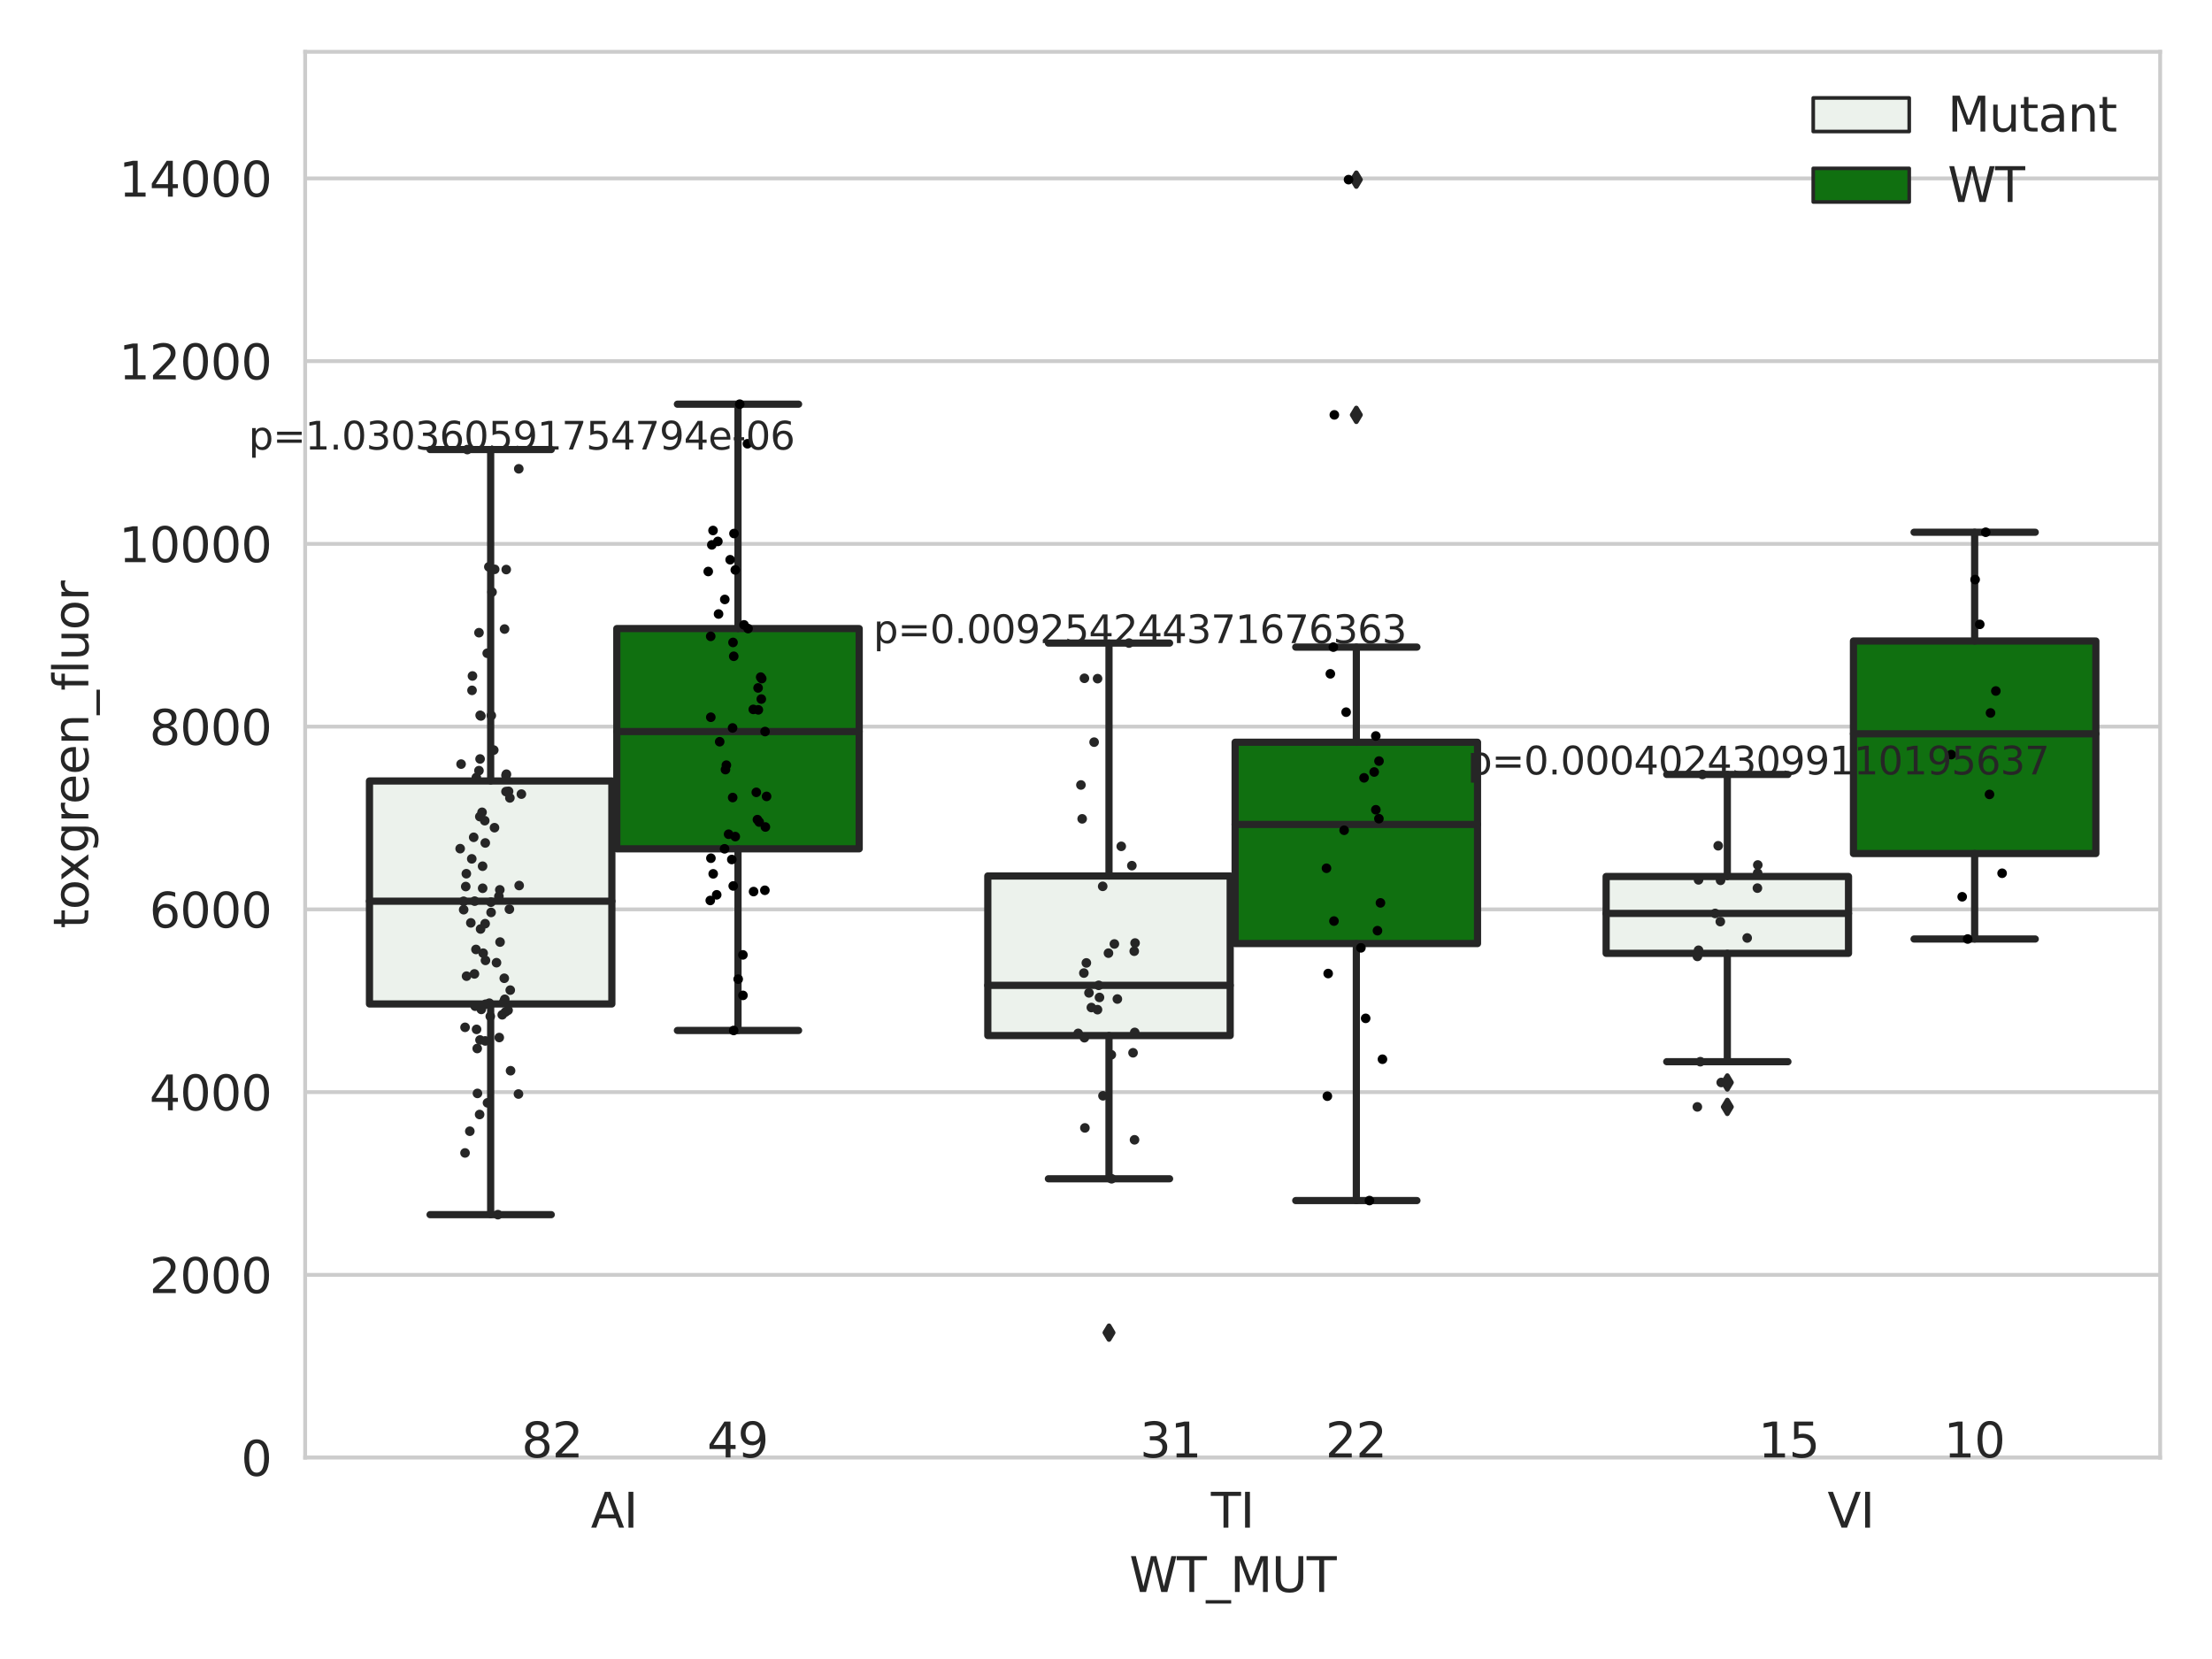 <?xml version="1.0" encoding="utf-8" standalone="no"?>
<!DOCTYPE svg PUBLIC "-//W3C//DTD SVG 1.1//EN"
  "http://www.w3.org/Graphics/SVG/1.1/DTD/svg11.dtd">
<svg xmlns:xlink="http://www.w3.org/1999/xlink" width="460.8pt" height="345.6pt" viewBox="0 0 460.8 345.6" xmlns="http://www.w3.org/2000/svg" version="1.1">
 <defs>
  <style type="text/css">*{stroke-linejoin: round; stroke-linecap: butt}</style>
 </defs>
 <g id="figure_1">
  <g id="patch_1">
   <path d="M 0 345.6 
L 460.8 345.6 
L 460.8 0 
L 0 0 
z
" style="fill: #ffffff"/>
  </g>
  <g id="axes_1">
   <g id="patch_2">
    <path d="M 63.571 303.64 
L 450 303.64 
L 450 10.8 
L 63.571 10.8 
z
" style="fill: #ffffff"/>
   </g>
   <g id="matplotlib.axis_1">
    <g id="xtick_1">
     <g id="text_1">
      <!-- AI -->
      <g style="fill: #262626" transform="translate(123.081 318.238)scale(0.1 -0.1)">
       <defs>
        <path id="DejaVuSans-41" d="M 2188 4044 
L 1331 1722 
L 3047 1722 
L 2188 4044 
z
M 1831 4666 
L 2547 4666 
L 4325 0 
L 3669 0 
L 3244 1197 
L 1141 1197 
L 716 0 
L 50 0 
L 1831 4666 
z
" transform="scale(0.016)"/>
        <path id="DejaVuSans-49" d="M 628 4666 
L 1259 4666 
L 1259 0 
L 628 0 
L 628 4666 
z
" transform="scale(0.016)"/>
       </defs>
       <use xlink:href="#DejaVuSans-41"/>
       <use xlink:href="#DejaVuSans-49" x="68.408"/>
      </g>
     </g>
    </g>
    <g id="xtick_2">
     <g id="text_2">
      <!-- TI -->
      <g style="fill: #262626" transform="translate(252.257 318.238)scale(0.1 -0.1)">
       <defs>
        <path id="DejaVuSans-54" d="M -19 4666 
L 3928 4666 
L 3928 4134 
L 2272 4134 
L 2272 0 
L 1638 0 
L 1638 4134 
L -19 4134 
L -19 4666 
z
" transform="scale(0.016)"/>
       </defs>
       <use xlink:href="#DejaVuSans-54"/>
       <use xlink:href="#DejaVuSans-49" x="61.084"/>
      </g>
     </g>
    </g>
    <g id="xtick_3">
     <g id="text_3">
      <!-- VI -->
      <g style="fill: #262626" transform="translate(380.7 318.238)scale(0.1 -0.1)">
       <defs>
        <path id="DejaVuSans-56" d="M 1831 0 
L 50 4666 
L 709 4666 
L 2188 738 
L 3669 4666 
L 4325 4666 
L 2547 0 
L 1831 0 
z
" transform="scale(0.016)"/>
       </defs>
       <use xlink:href="#DejaVuSans-56"/>
       <use xlink:href="#DejaVuSans-49" x="68.408"/>
      </g>
     </g>
    </g>
    <g id="text_4">
     <!-- WT_MUT -->
     <g style="fill: #262626" transform="translate(235.261 331.638)scale(0.1 -0.1)">
      <defs>
       <path id="DejaVuSans-57" d="M 213 4666 
L 850 4666 
L 1831 722 
L 2809 4666 
L 3519 4666 
L 4500 722 
L 5478 4666 
L 6119 4666 
L 4947 0 
L 4153 0 
L 3169 4050 
L 2175 0 
L 1381 0 
L 213 4666 
z
" transform="scale(0.016)"/>
       <path id="DejaVuSans-5f" d="M 3263 -1063 
L 3263 -1509 
L -63 -1509 
L -63 -1063 
L 3263 -1063 
z
" transform="scale(0.016)"/>
       <path id="DejaVuSans-4d" d="M 628 4666 
L 1569 4666 
L 2759 1491 
L 3956 4666 
L 4897 4666 
L 4897 0 
L 4281 0 
L 4281 4097 
L 3078 897 
L 2444 897 
L 1241 4097 
L 1241 0 
L 628 0 
L 628 4666 
z
" transform="scale(0.016)"/>
       <path id="DejaVuSans-55" d="M 556 4666 
L 1191 4666 
L 1191 1831 
Q 1191 1081 1462 751 
Q 1734 422 2344 422 
Q 2950 422 3222 751 
Q 3494 1081 3494 1831 
L 3494 4666 
L 4128 4666 
L 4128 1753 
Q 4128 841 3676 375 
Q 3225 -91 2344 -91 
Q 1459 -91 1007 375 
Q 556 841 556 1753 
L 556 4666 
z
" transform="scale(0.016)"/>
      </defs>
      <use xlink:href="#DejaVuSans-57"/>
      <use xlink:href="#DejaVuSans-54" x="98.877"/>
      <use xlink:href="#DejaVuSans-5f" x="159.961"/>
      <use xlink:href="#DejaVuSans-4d" x="209.961"/>
      <use xlink:href="#DejaVuSans-55" x="296.24"/>
      <use xlink:href="#DejaVuSans-54" x="369.434"/>
     </g>
    </g>
   </g>
   <g id="matplotlib.axis_2">
    <g id="ytick_1">
     <g id="line2d_1">
      <path d="M 63.571 303.64 
L 450 303.64 
" clip-path="url(#p09ad36e07f)" style="fill: none; stroke: #cccccc; stroke-width: 0.8; stroke-linecap: round"/>
     </g>
     <g id="text_5">
      <!-- 0 -->
      <g style="fill: #262626" transform="translate(50.209 307.439)scale(0.1 -0.1)">
       <defs>
        <path id="DejaVuSans-30" d="M 2034 4250 
Q 1547 4250 1301 3770 
Q 1056 3291 1056 2328 
Q 1056 1369 1301 889 
Q 1547 409 2034 409 
Q 2525 409 2770 889 
Q 3016 1369 3016 2328 
Q 3016 3291 2770 3770 
Q 2525 4250 2034 4250 
z
M 2034 4750 
Q 2819 4750 3233 4129 
Q 3647 3509 3647 2328 
Q 3647 1150 3233 529 
Q 2819 -91 2034 -91 
Q 1250 -91 836 529 
Q 422 1150 422 2328 
Q 422 3509 836 4129 
Q 1250 4750 2034 4750 
z
" transform="scale(0.016)"/>
       </defs>
       <use xlink:href="#DejaVuSans-30"/>
      </g>
     </g>
    </g>
    <g id="ytick_2">
     <g id="line2d_2">
      <path d="M 63.571 265.572 
L 450 265.572 
" clip-path="url(#p09ad36e07f)" style="fill: none; stroke: #cccccc; stroke-width: 0.8; stroke-linecap: round"/>
     </g>
     <g id="text_6">
      <!-- 2000 -->
      <g style="fill: #262626" transform="translate(31.121 269.371)scale(0.1 -0.1)">
       <defs>
        <path id="DejaVuSans-32" d="M 1228 531 
L 3431 531 
L 3431 0 
L 469 0 
L 469 531 
Q 828 903 1448 1529 
Q 2069 2156 2228 2338 
Q 2531 2678 2651 2914 
Q 2772 3150 2772 3378 
Q 2772 3750 2511 3984 
Q 2250 4219 1831 4219 
Q 1534 4219 1204 4116 
Q 875 4013 500 3803 
L 500 4441 
Q 881 4594 1212 4672 
Q 1544 4750 1819 4750 
Q 2544 4750 2975 4387 
Q 3406 4025 3406 3419 
Q 3406 3131 3298 2873 
Q 3191 2616 2906 2266 
Q 2828 2175 2409 1742 
Q 1991 1309 1228 531 
z
" transform="scale(0.016)"/>
       </defs>
       <use xlink:href="#DejaVuSans-32"/>
       <use xlink:href="#DejaVuSans-30" x="63.623"/>
       <use xlink:href="#DejaVuSans-30" x="127.246"/>
       <use xlink:href="#DejaVuSans-30" x="190.869"/>
      </g>
     </g>
    </g>
    <g id="ytick_3">
     <g id="line2d_3">
      <path d="M 63.571 227.504 
L 450 227.504 
" clip-path="url(#p09ad36e07f)" style="fill: none; stroke: #cccccc; stroke-width: 0.8; stroke-linecap: round"/>
     </g>
     <g id="text_7">
      <!-- 4000 -->
      <g style="fill: #262626" transform="translate(31.121 231.303)scale(0.1 -0.1)">
       <defs>
        <path id="DejaVuSans-34" d="M 2419 4116 
L 825 1625 
L 2419 1625 
L 2419 4116 
z
M 2253 4666 
L 3047 4666 
L 3047 1625 
L 3713 1625 
L 3713 1100 
L 3047 1100 
L 3047 0 
L 2419 0 
L 2419 1100 
L 313 1100 
L 313 1709 
L 2253 4666 
z
" transform="scale(0.016)"/>
       </defs>
       <use xlink:href="#DejaVuSans-34"/>
       <use xlink:href="#DejaVuSans-30" x="63.623"/>
       <use xlink:href="#DejaVuSans-30" x="127.246"/>
       <use xlink:href="#DejaVuSans-30" x="190.869"/>
      </g>
     </g>
    </g>
    <g id="ytick_4">
     <g id="line2d_4">
      <path d="M 63.571 189.436 
L 450 189.436 
" clip-path="url(#p09ad36e07f)" style="fill: none; stroke: #cccccc; stroke-width: 0.8; stroke-linecap: round"/>
     </g>
     <g id="text_8">
      <!-- 6000 -->
      <g style="fill: #262626" transform="translate(31.121 193.235)scale(0.1 -0.1)">
       <defs>
        <path id="DejaVuSans-36" d="M 2113 2584 
Q 1688 2584 1439 2293 
Q 1191 2003 1191 1497 
Q 1191 994 1439 701 
Q 1688 409 2113 409 
Q 2538 409 2786 701 
Q 3034 994 3034 1497 
Q 3034 2003 2786 2293 
Q 2538 2584 2113 2584 
z
M 3366 4563 
L 3366 3988 
Q 3128 4100 2886 4159 
Q 2644 4219 2406 4219 
Q 1781 4219 1451 3797 
Q 1122 3375 1075 2522 
Q 1259 2794 1537 2939 
Q 1816 3084 2150 3084 
Q 2853 3084 3261 2657 
Q 3669 2231 3669 1497 
Q 3669 778 3244 343 
Q 2819 -91 2113 -91 
Q 1303 -91 875 529 
Q 447 1150 447 2328 
Q 447 3434 972 4092 
Q 1497 4750 2381 4750 
Q 2619 4750 2861 4703 
Q 3103 4656 3366 4563 
z
" transform="scale(0.016)"/>
       </defs>
       <use xlink:href="#DejaVuSans-36"/>
       <use xlink:href="#DejaVuSans-30" x="63.623"/>
       <use xlink:href="#DejaVuSans-30" x="127.246"/>
       <use xlink:href="#DejaVuSans-30" x="190.869"/>
      </g>
     </g>
    </g>
    <g id="ytick_5">
     <g id="line2d_5">
      <path d="M 63.571 151.368 
L 450 151.368 
" clip-path="url(#p09ad36e07f)" style="fill: none; stroke: #cccccc; stroke-width: 0.8; stroke-linecap: round"/>
     </g>
     <g id="text_9">
      <!-- 8000 -->
      <g style="fill: #262626" transform="translate(31.121 155.167)scale(0.1 -0.1)">
       <defs>
        <path id="DejaVuSans-38" d="M 2034 2216 
Q 1584 2216 1326 1975 
Q 1069 1734 1069 1313 
Q 1069 891 1326 650 
Q 1584 409 2034 409 
Q 2484 409 2743 651 
Q 3003 894 3003 1313 
Q 3003 1734 2745 1975 
Q 2488 2216 2034 2216 
z
M 1403 2484 
Q 997 2584 770 2862 
Q 544 3141 544 3541 
Q 544 4100 942 4425 
Q 1341 4750 2034 4750 
Q 2731 4750 3128 4425 
Q 3525 4100 3525 3541 
Q 3525 3141 3298 2862 
Q 3072 2584 2669 2484 
Q 3125 2378 3379 2068 
Q 3634 1759 3634 1313 
Q 3634 634 3220 271 
Q 2806 -91 2034 -91 
Q 1263 -91 848 271 
Q 434 634 434 1313 
Q 434 1759 690 2068 
Q 947 2378 1403 2484 
z
M 1172 3481 
Q 1172 3119 1398 2916 
Q 1625 2713 2034 2713 
Q 2441 2713 2670 2916 
Q 2900 3119 2900 3481 
Q 2900 3844 2670 4047 
Q 2441 4250 2034 4250 
Q 1625 4250 1398 4047 
Q 1172 3844 1172 3481 
z
" transform="scale(0.016)"/>
       </defs>
       <use xlink:href="#DejaVuSans-38"/>
       <use xlink:href="#DejaVuSans-30" x="63.623"/>
       <use xlink:href="#DejaVuSans-30" x="127.246"/>
       <use xlink:href="#DejaVuSans-30" x="190.869"/>
      </g>
     </g>
    </g>
    <g id="ytick_6">
     <g id="line2d_6">
      <path d="M 63.571 113.299 
L 450 113.299 
" clip-path="url(#p09ad36e07f)" style="fill: none; stroke: #cccccc; stroke-width: 0.8; stroke-linecap: round"/>
     </g>
     <g id="text_10">
      <!-- 10000 -->
      <g style="fill: #262626" transform="translate(24.759 117.099)scale(0.1 -0.1)">
       <defs>
        <path id="DejaVuSans-31" d="M 794 531 
L 1825 531 
L 1825 4091 
L 703 3866 
L 703 4441 
L 1819 4666 
L 2450 4666 
L 2450 531 
L 3481 531 
L 3481 0 
L 794 0 
L 794 531 
z
" transform="scale(0.016)"/>
       </defs>
       <use xlink:href="#DejaVuSans-31"/>
       <use xlink:href="#DejaVuSans-30" x="63.623"/>
       <use xlink:href="#DejaVuSans-30" x="127.246"/>
       <use xlink:href="#DejaVuSans-30" x="190.869"/>
       <use xlink:href="#DejaVuSans-30" x="254.492"/>
      </g>
     </g>
    </g>
    <g id="ytick_7">
     <g id="line2d_7">
      <path d="M 63.571 75.231 
L 450 75.231 
" clip-path="url(#p09ad36e07f)" style="fill: none; stroke: #cccccc; stroke-width: 0.8; stroke-linecap: round"/>
     </g>
     <g id="text_11">
      <!-- 12000 -->
      <g style="fill: #262626" transform="translate(24.759 79.03)scale(0.1 -0.1)">
       <use xlink:href="#DejaVuSans-31"/>
       <use xlink:href="#DejaVuSans-32" x="63.623"/>
       <use xlink:href="#DejaVuSans-30" x="127.246"/>
       <use xlink:href="#DejaVuSans-30" x="190.869"/>
       <use xlink:href="#DejaVuSans-30" x="254.492"/>
      </g>
     </g>
    </g>
    <g id="ytick_8">
     <g id="line2d_8">
      <path d="M 63.571 37.163 
L 450 37.163 
" clip-path="url(#p09ad36e07f)" style="fill: none; stroke: #cccccc; stroke-width: 0.8; stroke-linecap: round"/>
     </g>
     <g id="text_12">
      <!-- 14000 -->
      <g style="fill: #262626" transform="translate(24.759 40.962)scale(0.1 -0.1)">
       <use xlink:href="#DejaVuSans-31"/>
       <use xlink:href="#DejaVuSans-34" x="63.623"/>
       <use xlink:href="#DejaVuSans-30" x="127.246"/>
       <use xlink:href="#DejaVuSans-30" x="190.869"/>
       <use xlink:href="#DejaVuSans-30" x="254.492"/>
      </g>
     </g>
    </g>
    <g id="text_13">
     <!-- toxgreen_fluor -->
     <g style="fill: #262626" transform="translate(18.401 193.415)rotate(-90)scale(0.1 -0.1)">
      <defs>
       <path id="DejaVuSans-74" d="M 1172 4494 
L 1172 3500 
L 2356 3500 
L 2356 3053 
L 1172 3053 
L 1172 1153 
Q 1172 725 1289 603 
Q 1406 481 1766 481 
L 2356 481 
L 2356 0 
L 1766 0 
Q 1100 0 847 248 
Q 594 497 594 1153 
L 594 3053 
L 172 3053 
L 172 3500 
L 594 3500 
L 594 4494 
L 1172 4494 
z
" transform="scale(0.016)"/>
       <path id="DejaVuSans-6f" d="M 1959 3097 
Q 1497 3097 1228 2736 
Q 959 2375 959 1747 
Q 959 1119 1226 758 
Q 1494 397 1959 397 
Q 2419 397 2687 759 
Q 2956 1122 2956 1747 
Q 2956 2369 2687 2733 
Q 2419 3097 1959 3097 
z
M 1959 3584 
Q 2709 3584 3137 3096 
Q 3566 2609 3566 1747 
Q 3566 888 3137 398 
Q 2709 -91 1959 -91 
Q 1206 -91 779 398 
Q 353 888 353 1747 
Q 353 2609 779 3096 
Q 1206 3584 1959 3584 
z
" transform="scale(0.016)"/>
       <path id="DejaVuSans-78" d="M 3513 3500 
L 2247 1797 
L 3578 0 
L 2900 0 
L 1881 1375 
L 863 0 
L 184 0 
L 1544 1831 
L 300 3500 
L 978 3500 
L 1906 2253 
L 2834 3500 
L 3513 3500 
z
" transform="scale(0.016)"/>
       <path id="DejaVuSans-67" d="M 2906 1791 
Q 2906 2416 2648 2759 
Q 2391 3103 1925 3103 
Q 1463 3103 1205 2759 
Q 947 2416 947 1791 
Q 947 1169 1205 825 
Q 1463 481 1925 481 
Q 2391 481 2648 825 
Q 2906 1169 2906 1791 
z
M 3481 434 
Q 3481 -459 3084 -895 
Q 2688 -1331 1869 -1331 
Q 1566 -1331 1297 -1286 
Q 1028 -1241 775 -1147 
L 775 -588 
Q 1028 -725 1275 -790 
Q 1522 -856 1778 -856 
Q 2344 -856 2625 -561 
Q 2906 -266 2906 331 
L 2906 616 
Q 2728 306 2450 153 
Q 2172 0 1784 0 
Q 1141 0 747 490 
Q 353 981 353 1791 
Q 353 2603 747 3093 
Q 1141 3584 1784 3584 
Q 2172 3584 2450 3431 
Q 2728 3278 2906 2969 
L 2906 3500 
L 3481 3500 
L 3481 434 
z
" transform="scale(0.016)"/>
       <path id="DejaVuSans-72" d="M 2631 2963 
Q 2534 3019 2420 3045 
Q 2306 3072 2169 3072 
Q 1681 3072 1420 2755 
Q 1159 2438 1159 1844 
L 1159 0 
L 581 0 
L 581 3500 
L 1159 3500 
L 1159 2956 
Q 1341 3275 1631 3429 
Q 1922 3584 2338 3584 
Q 2397 3584 2469 3576 
Q 2541 3569 2628 3553 
L 2631 2963 
z
" transform="scale(0.016)"/>
       <path id="DejaVuSans-65" d="M 3597 1894 
L 3597 1613 
L 953 1613 
Q 991 1019 1311 708 
Q 1631 397 2203 397 
Q 2534 397 2845 478 
Q 3156 559 3463 722 
L 3463 178 
Q 3153 47 2828 -22 
Q 2503 -91 2169 -91 
Q 1331 -91 842 396 
Q 353 884 353 1716 
Q 353 2575 817 3079 
Q 1281 3584 2069 3584 
Q 2775 3584 3186 3129 
Q 3597 2675 3597 1894 
z
M 3022 2063 
Q 3016 2534 2758 2815 
Q 2500 3097 2075 3097 
Q 1594 3097 1305 2825 
Q 1016 2553 972 2059 
L 3022 2063 
z
" transform="scale(0.016)"/>
       <path id="DejaVuSans-6e" d="M 3513 2113 
L 3513 0 
L 2938 0 
L 2938 2094 
Q 2938 2591 2744 2837 
Q 2550 3084 2163 3084 
Q 1697 3084 1428 2787 
Q 1159 2491 1159 1978 
L 1159 0 
L 581 0 
L 581 3500 
L 1159 3500 
L 1159 2956 
Q 1366 3272 1645 3428 
Q 1925 3584 2291 3584 
Q 2894 3584 3203 3211 
Q 3513 2838 3513 2113 
z
" transform="scale(0.016)"/>
       <path id="DejaVuSans-66" d="M 2375 4863 
L 2375 4384 
L 1825 4384 
Q 1516 4384 1395 4259 
Q 1275 4134 1275 3809 
L 1275 3500 
L 2222 3500 
L 2222 3053 
L 1275 3053 
L 1275 0 
L 697 0 
L 697 3053 
L 147 3053 
L 147 3500 
L 697 3500 
L 697 3744 
Q 697 4328 969 4595 
Q 1241 4863 1831 4863 
L 2375 4863 
z
" transform="scale(0.016)"/>
       <path id="DejaVuSans-6c" d="M 603 4863 
L 1178 4863 
L 1178 0 
L 603 0 
L 603 4863 
z
" transform="scale(0.016)"/>
       <path id="DejaVuSans-75" d="M 544 1381 
L 544 3500 
L 1119 3500 
L 1119 1403 
Q 1119 906 1312 657 
Q 1506 409 1894 409 
Q 2359 409 2629 706 
Q 2900 1003 2900 1516 
L 2900 3500 
L 3475 3500 
L 3475 0 
L 2900 0 
L 2900 538 
Q 2691 219 2414 64 
Q 2138 -91 1772 -91 
Q 1169 -91 856 284 
Q 544 659 544 1381 
z
M 1991 3584 
L 1991 3584 
z
" transform="scale(0.016)"/>
      </defs>
      <use xlink:href="#DejaVuSans-74"/>
      <use xlink:href="#DejaVuSans-6f" x="39.209"/>
      <use xlink:href="#DejaVuSans-78" x="97.266"/>
      <use xlink:href="#DejaVuSans-67" x="156.445"/>
      <use xlink:href="#DejaVuSans-72" x="219.922"/>
      <use xlink:href="#DejaVuSans-65" x="258.785"/>
      <use xlink:href="#DejaVuSans-65" x="320.309"/>
      <use xlink:href="#DejaVuSans-6e" x="381.832"/>
      <use xlink:href="#DejaVuSans-5f" x="445.211"/>
      <use xlink:href="#DejaVuSans-66" x="495.211"/>
      <use xlink:href="#DejaVuSans-6c" x="530.416"/>
      <use xlink:href="#DejaVuSans-75" x="558.199"/>
      <use xlink:href="#DejaVuSans-6f" x="621.578"/>
      <use xlink:href="#DejaVuSans-72" x="682.76"/>
     </g>
    </g>
   </g>
   <g id="patch_3">
    <path d="M 76.967 209.141 
L 127.461 209.141 
L 127.461 162.691 
L 76.967 162.691 
L 76.967 209.141 
z
" clip-path="url(#p09ad36e07f)" style="fill: #ecf2ec; stroke: #262626; stroke-width: 1.5; stroke-linejoin: miter"/>
   </g>
   <g id="patch_4">
    <path d="M 128.491 176.823 
L 178.985 176.823 
L 178.985 130.945 
L 128.491 130.945 
L 128.491 176.823 
z
" clip-path="url(#p09ad36e07f)" style="fill: #107010; stroke: #262626; stroke-width: 1.5; stroke-linejoin: miter"/>
   </g>
   <g id="patch_5">
    <path d="M 205.777 215.723 
L 256.27 215.723 
L 256.27 182.484 
L 205.777 182.484 
L 205.777 215.723 
z
" clip-path="url(#p09ad36e07f)" style="fill: #ecf2ec; stroke: #262626; stroke-width: 1.5; stroke-linejoin: miter"/>
   </g>
   <g id="patch_6">
    <path d="M 257.301 196.561 
L 307.794 196.561 
L 307.794 154.625 
L 257.301 154.625 
L 257.301 196.561 
z
" clip-path="url(#p09ad36e07f)" style="fill: #107010; stroke: #262626; stroke-width: 1.5; stroke-linejoin: miter"/>
   </g>
   <g id="patch_7">
    <path d="M 334.587 198.597 
L 385.08 198.597 
L 385.08 182.589 
L 334.587 182.589 
L 334.587 198.597 
z
" clip-path="url(#p09ad36e07f)" style="fill: #ecf2ec; stroke: #262626; stroke-width: 1.5; stroke-linejoin: miter"/>
   </g>
   <g id="patch_8">
    <path d="M 386.11 177.807 
L 436.604 177.807 
L 436.604 133.536 
L 386.11 133.536 
L 386.11 177.807 
z
" clip-path="url(#p09ad36e07f)" style="fill: #107010; stroke: #262626; stroke-width: 1.5; stroke-linejoin: miter"/>
   </g>
   <g id="patch_9">
    <path d="M 127.976 303.64 
L 127.976 303.64 
L 127.976 303.64 
L 127.976 303.64 
z
" clip-path="url(#p09ad36e07f)" style="fill: #ecf2ec; stroke: #262626; stroke-width: 0.75; stroke-linejoin: miter"/>
   </g>
   <g id="patch_10">
    <path d="M 127.976 303.64 
L 127.976 303.64 
L 127.976 303.64 
L 127.976 303.64 
z
" clip-path="url(#p09ad36e07f)" style="fill: #107010; stroke: #262626; stroke-width: 0.75; stroke-linejoin: miter"/>
   </g>
   <g id="PathCollection_1"/>
   <g id="PathCollection_2"/>
   <g id="line2d_9">
    <path d="M 102.214 209.141 
L 102.214 253.036 
" clip-path="url(#p09ad36e07f)" style="fill: none; stroke: #262626; stroke-width: 1.5; stroke-linecap: round"/>
   </g>
   <g id="line2d_10">
    <path d="M 102.214 162.691 
L 102.214 93.651 
" clip-path="url(#p09ad36e07f)" style="fill: none; stroke: #262626; stroke-width: 1.5; stroke-linecap: round"/>
   </g>
   <g id="line2d_11">
    <path d="M 89.591 253.036 
L 114.837 253.036 
" clip-path="url(#p09ad36e07f)" style="fill: none; stroke: #262626; stroke-width: 1.5; stroke-linecap: round"/>
   </g>
   <g id="line2d_12">
    <path d="M 89.591 93.651 
L 114.837 93.651 
" clip-path="url(#p09ad36e07f)" style="fill: none; stroke: #262626; stroke-width: 1.5; stroke-linecap: round"/>
   </g>
   <g id="line2d_13"/>
   <g id="line2d_14">
    <path d="M 153.738 176.823 
L 153.738 214.665 
" clip-path="url(#p09ad36e07f)" style="fill: none; stroke: #262626; stroke-width: 1.5; stroke-linecap: round"/>
   </g>
   <g id="line2d_15">
    <path d="M 153.738 130.945 
L 153.738 84.199 
" clip-path="url(#p09ad36e07f)" style="fill: none; stroke: #262626; stroke-width: 1.5; stroke-linecap: round"/>
   </g>
   <g id="line2d_16">
    <path d="M 141.115 214.665 
L 166.361 214.665 
" clip-path="url(#p09ad36e07f)" style="fill: none; stroke: #262626; stroke-width: 1.5; stroke-linecap: round"/>
   </g>
   <g id="line2d_17">
    <path d="M 141.115 84.199 
L 166.361 84.199 
" clip-path="url(#p09ad36e07f)" style="fill: none; stroke: #262626; stroke-width: 1.5; stroke-linecap: round"/>
   </g>
   <g id="line2d_18"/>
   <g id="line2d_19">
    <path d="M 231.024 215.723 
L 231.024 245.559 
" clip-path="url(#p09ad36e07f)" style="fill: none; stroke: #262626; stroke-width: 1.5; stroke-linecap: round"/>
   </g>
   <g id="line2d_20">
    <path d="M 231.024 182.484 
L 231.024 133.965 
" clip-path="url(#p09ad36e07f)" style="fill: none; stroke: #262626; stroke-width: 1.5; stroke-linecap: round"/>
   </g>
   <g id="line2d_21">
    <path d="M 218.4 245.559 
L 243.647 245.559 
" clip-path="url(#p09ad36e07f)" style="fill: none; stroke: #262626; stroke-width: 1.5; stroke-linecap: round"/>
   </g>
   <g id="line2d_22">
    <path d="M 218.4 133.965 
L 243.647 133.965 
" clip-path="url(#p09ad36e07f)" style="fill: none; stroke: #262626; stroke-width: 1.5; stroke-linecap: round"/>
   </g>
   <g id="line2d_23">
    <defs>
     <path id="m6cf3766c0f" d="M -0 1.414 
L 0.849 0 
L 0 -1.414 
L -0.849 -0 
z
" style="stroke: #262626; stroke-linejoin: miter"/>
    </defs>
    <g clip-path="url(#p09ad36e07f)">
     <use xlink:href="#m6cf3766c0f" x="231.024" y="277.617" style="fill: #262626; stroke: #262626; stroke-linejoin: miter"/>
    </g>
   </g>
   <g id="line2d_24">
    <path d="M 282.548 196.561 
L 282.548 250.102 
" clip-path="url(#p09ad36e07f)" style="fill: none; stroke: #262626; stroke-width: 1.5; stroke-linecap: round"/>
   </g>
   <g id="line2d_25">
    <path d="M 282.548 154.625 
L 282.548 134.805 
" clip-path="url(#p09ad36e07f)" style="fill: none; stroke: #262626; stroke-width: 1.5; stroke-linecap: round"/>
   </g>
   <g id="line2d_26">
    <path d="M 269.924 250.102 
L 295.171 250.102 
" clip-path="url(#p09ad36e07f)" style="fill: none; stroke: #262626; stroke-width: 1.5; stroke-linecap: round"/>
   </g>
   <g id="line2d_27">
    <path d="M 269.924 134.805 
L 295.171 134.805 
" clip-path="url(#p09ad36e07f)" style="fill: none; stroke: #262626; stroke-width: 1.5; stroke-linecap: round"/>
   </g>
   <g id="line2d_28">
    <g clip-path="url(#p09ad36e07f)">
     <use xlink:href="#m6cf3766c0f" x="282.548" y="86.423" style="fill: #262626; stroke: #262626; stroke-linejoin: miter"/>
     <use xlink:href="#m6cf3766c0f" x="282.548" y="37.422" style="fill: #262626; stroke: #262626; stroke-linejoin: miter"/>
    </g>
   </g>
   <g id="line2d_29">
    <path d="M 359.833 198.597 
L 359.833 221.172 
" clip-path="url(#p09ad36e07f)" style="fill: none; stroke: #262626; stroke-width: 1.5; stroke-linecap: round"/>
   </g>
   <g id="line2d_30">
    <path d="M 359.833 182.589 
L 359.833 161.333 
" clip-path="url(#p09ad36e07f)" style="fill: none; stroke: #262626; stroke-width: 1.5; stroke-linecap: round"/>
   </g>
   <g id="line2d_31">
    <path d="M 347.21 221.172 
L 372.457 221.172 
" clip-path="url(#p09ad36e07f)" style="fill: none; stroke: #262626; stroke-width: 1.5; stroke-linecap: round"/>
   </g>
   <g id="line2d_32">
    <path d="M 347.21 161.333 
L 372.457 161.333 
" clip-path="url(#p09ad36e07f)" style="fill: none; stroke: #262626; stroke-width: 1.5; stroke-linecap: round"/>
   </g>
   <g id="line2d_33">
    <g clip-path="url(#p09ad36e07f)">
     <use xlink:href="#m6cf3766c0f" x="359.833" y="230.587" style="fill: #262626; stroke: #262626; stroke-linejoin: miter"/>
     <use xlink:href="#m6cf3766c0f" x="359.833" y="225.501" style="fill: #262626; stroke: #262626; stroke-linejoin: miter"/>
    </g>
   </g>
   <g id="line2d_34">
    <path d="M 411.357 177.807 
L 411.357 195.612 
" clip-path="url(#p09ad36e07f)" style="fill: none; stroke: #262626; stroke-width: 1.5; stroke-linecap: round"/>
   </g>
   <g id="line2d_35">
    <path d="M 411.357 133.536 
L 411.357 110.877 
" clip-path="url(#p09ad36e07f)" style="fill: none; stroke: #262626; stroke-width: 1.5; stroke-linecap: round"/>
   </g>
   <g id="line2d_36">
    <path d="M 398.734 195.612 
L 423.98 195.612 
" clip-path="url(#p09ad36e07f)" style="fill: none; stroke: #262626; stroke-width: 1.5; stroke-linecap: round"/>
   </g>
   <g id="line2d_37">
    <path d="M 398.734 110.877 
L 423.98 110.877 
" clip-path="url(#p09ad36e07f)" style="fill: none; stroke: #262626; stroke-width: 1.5; stroke-linecap: round"/>
   </g>
   <g id="line2d_38"/>
   <g id="line2d_39">
    <path d="M 76.967 187.737 
L 127.461 187.737 
" clip-path="url(#p09ad36e07f)" style="fill: none; stroke: #262626; stroke-width: 1.5; stroke-linecap: round"/>
   </g>
   <g id="line2d_40">
    <path d="M 128.491 152.397 
L 178.985 152.397 
" clip-path="url(#p09ad36e07f)" style="fill: none; stroke: #262626; stroke-width: 1.5; stroke-linecap: round"/>
   </g>
   <g id="line2d_41">
    <path d="M 205.777 205.265 
L 256.27 205.265 
" clip-path="url(#p09ad36e07f)" style="fill: none; stroke: #262626; stroke-width: 1.5; stroke-linecap: round"/>
   </g>
   <g id="line2d_42">
    <path d="M 257.301 171.751 
L 307.794 171.751 
" clip-path="url(#p09ad36e07f)" style="fill: none; stroke: #262626; stroke-width: 1.5; stroke-linecap: round"/>
   </g>
   <g id="line2d_43">
    <path d="M 334.587 190.284 
L 385.08 190.284 
" clip-path="url(#p09ad36e07f)" style="fill: none; stroke: #262626; stroke-width: 1.5; stroke-linecap: round"/>
   </g>
   <g id="line2d_44">
    <path d="M 386.11 152.861 
L 436.604 152.861 
" clip-path="url(#p09ad36e07f)" style="fill: none; stroke: #262626; stroke-width: 1.5; stroke-linecap: round"/>
   </g>
   <g id="patch_11">
    <path d="M 63.571 303.64 
L 63.571 10.8 
" style="fill: none; stroke: #cccccc; stroke-width: 0.8; stroke-linejoin: miter; stroke-linecap: square"/>
   </g>
   <g id="patch_12">
    <path d="M 450 303.64 
L 450 10.8 
" style="fill: none; stroke: #cccccc; stroke-width: 0.8; stroke-linejoin: miter; stroke-linecap: square"/>
   </g>
   <g id="patch_13">
    <path d="M 63.571 303.64 
L 450 303.64 
" style="fill: none; stroke: #cccccc; stroke-width: 0.8; stroke-linejoin: miter; stroke-linecap: square"/>
   </g>
   <g id="patch_14">
    <path d="M 63.571 10.8 
L 450 10.8 
" style="fill: none; stroke: #cccccc; stroke-width: 0.8; stroke-linejoin: miter; stroke-linecap: square"/>
   </g>
   <g id="PathCollection_3">
    <defs>
     <path id="C0_0_57d237f3eb" d="M 0 1 
C 0.265 1 0.52 0.895 0.707 0.707 
C 0.895 0.52 1 0.265 1 -0 
C 1 -0.265 0.895 -0.52 0.707 -0.707 
C 0.52 -0.895 0.265 -1 0 -1 
C -0.265 -1 -0.52 -0.895 -0.707 -0.707 
C -0.895 -0.52 -1 -0.265 -1 0 
C -1 0.265 -0.895 0.52 -0.707 0.707 
C -0.52 0.895 -0.265 1 0 1 
z
"/>
    </defs>
    <g clip-path="url(#p09ad36e07f)">
     <use xlink:href="#C0_0_57d237f3eb" x="102.304" y="190.078" style="fill: #262626"/>
    </g>
    <g clip-path="url(#p09ad36e07f)">
     <use xlink:href="#C0_0_57d237f3eb" x="106.116" y="189.403" style="fill: #262626"/>
    </g>
    <g clip-path="url(#p09ad36e07f)">
     <use xlink:href="#C0_0_57d237f3eb" x="102.266" y="187.938" style="fill: #262626"/>
    </g>
    <g clip-path="url(#p09ad36e07f)">
     <use xlink:href="#C0_0_57d237f3eb" x="97.349" y="93.651" style="fill: #262626"/>
    </g>
    <g clip-path="url(#p09ad36e07f)">
     <use xlink:href="#C0_0_57d237f3eb" x="100.01" y="158.107" style="fill: #262626"/>
    </g>
    <g clip-path="url(#p09ad36e07f)">
     <use xlink:href="#C0_0_57d237f3eb" x="105.459" y="118.648" style="fill: #262626"/>
    </g>
    <g clip-path="url(#p09ad36e07f)">
     <use xlink:href="#C0_0_57d237f3eb" x="98.081" y="192.251" style="fill: #262626"/>
    </g>
    <g clip-path="url(#p09ad36e07f)">
     <use xlink:href="#C0_0_57d237f3eb" x="103.724" y="253.036" style="fill: #262626"/>
    </g>
    <g clip-path="url(#p09ad36e07f)">
     <use xlink:href="#C0_0_57d237f3eb" x="104.955" y="208.669" style="fill: #262626"/>
    </g>
    <g clip-path="url(#p09ad36e07f)">
     <use xlink:href="#C0_0_57d237f3eb" x="96.59" y="189.508" style="fill: #262626"/>
    </g>
    <g clip-path="url(#p09ad36e07f)">
     <use xlink:href="#C0_0_57d237f3eb" x="96.874" y="240.177" style="fill: #262626"/>
    </g>
    <g clip-path="url(#p09ad36e07f)">
     <use xlink:href="#C0_0_57d237f3eb" x="108.616" y="165.427" style="fill: #262626"/>
    </g>
    <g clip-path="url(#p09ad36e07f)">
     <use xlink:href="#C0_0_57d237f3eb" x="106.217" y="166.222" style="fill: #262626"/>
    </g>
    <g clip-path="url(#p09ad36e07f)">
     <use xlink:href="#C0_0_57d237f3eb" x="106.36" y="223.051" style="fill: #262626"/>
    </g>
    <g clip-path="url(#p09ad36e07f)">
     <use xlink:href="#C0_0_57d237f3eb" x="97.147" y="182.011" style="fill: #262626"/>
    </g>
    <g clip-path="url(#p09ad36e07f)">
     <use xlink:href="#C0_0_57d237f3eb" x="103.012" y="172.421" style="fill: #262626"/>
    </g>
    <g clip-path="url(#p09ad36e07f)">
     <use xlink:href="#C0_0_57d237f3eb" x="105.404" y="161.524" style="fill: #262626"/>
    </g>
    <g clip-path="url(#p09ad36e07f)">
     <use xlink:href="#C0_0_57d237f3eb" x="99.413" y="218.424" style="fill: #262626"/>
    </g>
    <g clip-path="url(#p09ad36e07f)">
     <use xlink:href="#C0_0_57d237f3eb" x="101.555" y="229.742" style="fill: #262626"/>
    </g>
    <g clip-path="url(#p09ad36e07f)">
     <use xlink:href="#C0_0_57d237f3eb" x="96.576" y="187.75" style="fill: #262626"/>
    </g>
    <g clip-path="url(#p09ad36e07f)">
     <use xlink:href="#C0_0_57d237f3eb" x="100.114" y="193.528" style="fill: #262626"/>
    </g>
    <g clip-path="url(#p09ad36e07f)">
     <use xlink:href="#C0_0_57d237f3eb" x="102.502" y="123.341" style="fill: #262626"/>
    </g>
    <g clip-path="url(#p09ad36e07f)">
     <use xlink:href="#C0_0_57d237f3eb" x="108.006" y="227.905" style="fill: #262626"/>
    </g>
    <g clip-path="url(#p09ad36e07f)">
     <use xlink:href="#C0_0_57d237f3eb" x="99.913" y="232.171" style="fill: #262626"/>
    </g>
    <g clip-path="url(#p09ad36e07f)">
     <use xlink:href="#C0_0_57d237f3eb" x="103.431" y="200.546" style="fill: #262626"/>
    </g>
    <g clip-path="url(#p09ad36e07f)">
     <use xlink:href="#C0_0_57d237f3eb" x="106.294" y="206.262" style="fill: #262626"/>
    </g>
    <g clip-path="url(#p09ad36e07f)">
     <use xlink:href="#C0_0_57d237f3eb" x="105.159" y="208.169" style="fill: #262626"/>
    </g>
    <g clip-path="url(#p09ad36e07f)">
     <use xlink:href="#C0_0_57d237f3eb" x="101.935" y="208.978" style="fill: #262626"/>
    </g>
    <g clip-path="url(#p09ad36e07f)">
     <use xlink:href="#C0_0_57d237f3eb" x="99.151" y="197.786" style="fill: #262626"/>
    </g>
    <g clip-path="url(#p09ad36e07f)">
     <use xlink:href="#C0_0_57d237f3eb" x="103.929" y="186.728" style="fill: #262626"/>
    </g>
    <g clip-path="url(#p09ad36e07f)">
     <use xlink:href="#C0_0_57d237f3eb" x="98.423" y="140.817" style="fill: #262626"/>
    </g>
    <g clip-path="url(#p09ad36e07f)">
     <use xlink:href="#C0_0_57d237f3eb" x="98.331" y="143.815" style="fill: #262626"/>
    </g>
    <g clip-path="url(#p09ad36e07f)">
     <use xlink:href="#C0_0_57d237f3eb" x="99.956" y="170.115" style="fill: #262626"/>
    </g>
    <g clip-path="url(#p09ad36e07f)">
     <use xlink:href="#C0_0_57d237f3eb" x="105.406" y="164.904" style="fill: #262626"/>
    </g>
    <g clip-path="url(#p09ad36e07f)">
     <use xlink:href="#C0_0_57d237f3eb" x="104.623" y="211.399" style="fill: #262626"/>
    </g>
    <g clip-path="url(#p09ad36e07f)">
     <use xlink:href="#C0_0_57d237f3eb" x="102.134" y="211.726" style="fill: #262626"/>
    </g>
    <g clip-path="url(#p09ad36e07f)">
     <use xlink:href="#C0_0_57d237f3eb" x="95.86" y="176.79" style="fill: #262626"/>
    </g>
    <g clip-path="url(#p09ad36e07f)">
     <use xlink:href="#C0_0_57d237f3eb" x="101.09" y="175.601" style="fill: #262626"/>
    </g>
    <g clip-path="url(#p09ad36e07f)">
     <use xlink:href="#C0_0_57d237f3eb" x="102.348" y="149.062" style="fill: #262626"/>
    </g>
    <g clip-path="url(#p09ad36e07f)">
     <use xlink:href="#C0_0_57d237f3eb" x="101.835" y="118.087" style="fill: #262626"/>
    </g>
    <g clip-path="url(#p09ad36e07f)">
     <use xlink:href="#C0_0_57d237f3eb" x="101.064" y="192.418" style="fill: #262626"/>
    </g>
    <g clip-path="url(#p09ad36e07f)">
     <use xlink:href="#C0_0_57d237f3eb" x="99.994" y="216.647" style="fill: #262626"/>
    </g>
    <g clip-path="url(#p09ad36e07f)">
     <use xlink:href="#C0_0_57d237f3eb" x="96.882" y="214.011" style="fill: #262626"/>
    </g>
    <g clip-path="url(#p09ad36e07f)">
     <use xlink:href="#C0_0_57d237f3eb" x="104.173" y="196.248" style="fill: #262626"/>
    </g>
    <g clip-path="url(#p09ad36e07f)">
     <use xlink:href="#C0_0_57d237f3eb" x="100.531" y="180.446" style="fill: #262626"/>
    </g>
    <g clip-path="url(#p09ad36e07f)">
     <use xlink:href="#C0_0_57d237f3eb" x="100.421" y="169.215" style="fill: #262626"/>
    </g>
    <g clip-path="url(#p09ad36e07f)">
     <use xlink:href="#C0_0_57d237f3eb" x="98.884" y="187.725" style="fill: #262626"/>
    </g>
    <g clip-path="url(#p09ad36e07f)">
     <use xlink:href="#C0_0_57d237f3eb" x="102.863" y="156.256" style="fill: #262626"/>
    </g>
    <g clip-path="url(#p09ad36e07f)">
     <use xlink:href="#C0_0_57d237f3eb" x="105.298" y="210.817" style="fill: #262626"/>
    </g>
    <g clip-path="url(#p09ad36e07f)">
     <use xlink:href="#C0_0_57d237f3eb" x="101.133" y="200.067" style="fill: #262626"/>
    </g>
    <g clip-path="url(#p09ad36e07f)">
     <use xlink:href="#C0_0_57d237f3eb" x="101.081" y="216.844" style="fill: #262626"/>
    </g>
    <g clip-path="url(#p09ad36e07f)">
     <use xlink:href="#C0_0_57d237f3eb" x="100.545" y="185.04" style="fill: #262626"/>
    </g>
    <g clip-path="url(#p09ad36e07f)">
     <use xlink:href="#C0_0_57d237f3eb" x="105.109" y="131.043" style="fill: #262626"/>
    </g>
    <g clip-path="url(#p09ad36e07f)">
     <use xlink:href="#C0_0_57d237f3eb" x="98.677" y="174.425" style="fill: #262626"/>
    </g>
    <g clip-path="url(#p09ad36e07f)">
     <use xlink:href="#C0_0_57d237f3eb" x="104.121" y="185.37" style="fill: #262626"/>
    </g>
    <g clip-path="url(#p09ad36e07f)">
     <use xlink:href="#C0_0_57d237f3eb" x="99.276" y="214.437" style="fill: #262626"/>
    </g>
    <g clip-path="url(#p09ad36e07f)">
     <use xlink:href="#C0_0_57d237f3eb" x="99.782" y="131.801" style="fill: #262626"/>
    </g>
    <g clip-path="url(#p09ad36e07f)">
     <use xlink:href="#C0_0_57d237f3eb" x="97.872" y="235.654" style="fill: #262626"/>
    </g>
    <g clip-path="url(#p09ad36e07f)">
     <use xlink:href="#C0_0_57d237f3eb" x="105.495" y="161.277" style="fill: #262626"/>
    </g>
    <g clip-path="url(#p09ad36e07f)">
     <use xlink:href="#C0_0_57d237f3eb" x="100.182" y="149.15" style="fill: #262626"/>
    </g>
    <g clip-path="url(#p09ad36e07f)">
     <use xlink:href="#C0_0_57d237f3eb" x="100.264" y="210.277" style="fill: #262626"/>
    </g>
    <g clip-path="url(#p09ad36e07f)">
     <use xlink:href="#C0_0_57d237f3eb" x="105.049" y="203.79" style="fill: #262626"/>
    </g>
    <g clip-path="url(#p09ad36e07f)">
     <use xlink:href="#C0_0_57d237f3eb" x="101.496" y="136.086" style="fill: #262626"/>
    </g>
    <g clip-path="url(#p09ad36e07f)">
     <use xlink:href="#C0_0_57d237f3eb" x="98.983" y="209.606" style="fill: #262626"/>
    </g>
    <g clip-path="url(#p09ad36e07f)">
     <use xlink:href="#C0_0_57d237f3eb" x="98.276" y="178.913" style="fill: #262626"/>
    </g>
    <g clip-path="url(#p09ad36e07f)">
     <use xlink:href="#C0_0_57d237f3eb" x="101.17" y="209.195" style="fill: #262626"/>
    </g>
    <g clip-path="url(#p09ad36e07f)">
     <use xlink:href="#C0_0_57d237f3eb" x="104.006" y="216.137" style="fill: #262626"/>
    </g>
    <g clip-path="url(#p09ad36e07f)">
     <use xlink:href="#C0_0_57d237f3eb" x="96.053" y="159.175" style="fill: #262626"/>
    </g>
    <g clip-path="url(#p09ad36e07f)">
     <use xlink:href="#C0_0_57d237f3eb" x="100.985" y="170.963" style="fill: #262626"/>
    </g>
    <g clip-path="url(#p09ad36e07f)">
     <use xlink:href="#C0_0_57d237f3eb" x="108.071" y="97.662" style="fill: #262626"/>
    </g>
    <g clip-path="url(#p09ad36e07f)">
     <use xlink:href="#C0_0_57d237f3eb" x="97.022" y="184.682" style="fill: #262626"/>
    </g>
    <g clip-path="url(#p09ad36e07f)">
     <use xlink:href="#C0_0_57d237f3eb" x="108.151" y="184.471" style="fill: #262626"/>
    </g>
    <g clip-path="url(#p09ad36e07f)">
     <use xlink:href="#C0_0_57d237f3eb" x="105.948" y="164.85" style="fill: #262626"/>
    </g>
    <g clip-path="url(#p09ad36e07f)">
     <use xlink:href="#C0_0_57d237f3eb" x="99.229" y="161.971" style="fill: #262626"/>
    </g>
    <g clip-path="url(#p09ad36e07f)">
     <use xlink:href="#C0_0_57d237f3eb" x="105.843" y="210.457" style="fill: #262626"/>
    </g>
    <g clip-path="url(#p09ad36e07f)">
     <use xlink:href="#C0_0_57d237f3eb" x="99.775" y="160.539" style="fill: #262626"/>
    </g>
    <g clip-path="url(#p09ad36e07f)">
     <use xlink:href="#C0_0_57d237f3eb" x="100.027" y="149.011" style="fill: #262626"/>
    </g>
    <g clip-path="url(#p09ad36e07f)">
     <use xlink:href="#C0_0_57d237f3eb" x="97.19" y="203.352" style="fill: #262626"/>
    </g>
    <g clip-path="url(#p09ad36e07f)">
     <use xlink:href="#C0_0_57d237f3eb" x="100.651" y="198.563" style="fill: #262626"/>
    </g>
    <g clip-path="url(#p09ad36e07f)">
     <use xlink:href="#C0_0_57d237f3eb" x="99.463" y="227.777" style="fill: #262626"/>
    </g>
    <g clip-path="url(#p09ad36e07f)">
     <use xlink:href="#C0_0_57d237f3eb" x="98.835" y="202.881" style="fill: #262626"/>
    </g>
    <g clip-path="url(#p09ad36e07f)">
     <use xlink:href="#C0_0_57d237f3eb" x="103.052" y="118.602" style="fill: #262626"/>
    </g>
   </g>
   <g id="PathCollection_4">
    <defs>
     <path id="C1_0_666130796b" d="M 0 1 
C 0.265 1 0.52 0.895 0.707 0.707 
C 0.895 0.52 1 0.265 1 -0 
C 1 -0.265 0.895 -0.52 0.707 -0.707 
C 0.52 -0.895 0.265 -1 0 -1 
C -0.265 -1 -0.52 -0.895 -0.707 -0.707 
C -0.895 -0.52 -1 -0.265 -1 0 
C -1 0.265 -0.895 0.52 -0.707 0.707 
C -0.52 0.895 -0.265 1 0 1 
z
"/>
    </defs>
    <g clip-path="url(#p09ad36e07f)">
     <use xlink:href="#C1_0_666130796b" x="154.099" y="84.199"/>
    </g>
    <g clip-path="url(#p09ad36e07f)">
     <use xlink:href="#C1_0_666130796b" x="155.708" y="92.441"/>
    </g>
    <g clip-path="url(#p09ad36e07f)">
     <use xlink:href="#C1_0_666130796b" x="159.443" y="172.275"/>
    </g>
    <g clip-path="url(#p09ad36e07f)">
     <use xlink:href="#C1_0_666130796b" x="157.976" y="147.877"/>
    </g>
    <g clip-path="url(#p09ad36e07f)">
     <use xlink:href="#C1_0_666130796b" x="148.538" y="110.513"/>
    </g>
    <g clip-path="url(#p09ad36e07f)">
     <use xlink:href="#C1_0_666130796b" x="152.45" y="179.052"/>
    </g>
    <g clip-path="url(#p09ad36e07f)">
     <use xlink:href="#C1_0_666130796b" x="147.963" y="187.584"/>
    </g>
    <g clip-path="url(#p09ad36e07f)">
     <use xlink:href="#C1_0_666130796b" x="158.593" y="145.628"/>
    </g>
    <g clip-path="url(#p09ad36e07f)">
     <use xlink:href="#C1_0_666130796b" x="158.463" y="141.059"/>
    </g>
    <g clip-path="url(#p09ad36e07f)">
     <use xlink:href="#C1_0_666130796b" x="159.692" y="165.904"/>
    </g>
    <g clip-path="url(#p09ad36e07f)">
     <use xlink:href="#C1_0_666130796b" x="152.612" y="151.645"/>
    </g>
    <g clip-path="url(#p09ad36e07f)">
     <use xlink:href="#C1_0_666130796b" x="148.572" y="182.036"/>
    </g>
    <g clip-path="url(#p09ad36e07f)">
     <use xlink:href="#C1_0_666130796b" x="152.631" y="166.141"/>
    </g>
    <g clip-path="url(#p09ad36e07f)">
     <use xlink:href="#C1_0_666130796b" x="158.681" y="141.366"/>
    </g>
    <g clip-path="url(#p09ad36e07f)">
     <use xlink:href="#C1_0_666130796b" x="159.376" y="152.397"/>
    </g>
    <g clip-path="url(#p09ad36e07f)">
     <use xlink:href="#C1_0_666130796b" x="152.903" y="111.142"/>
    </g>
    <g clip-path="url(#p09ad36e07f)">
     <use xlink:href="#C1_0_666130796b" x="152.702" y="133.831"/>
    </g>
    <g clip-path="url(#p09ad36e07f)">
     <use xlink:href="#C1_0_666130796b" x="157.924" y="143.306"/>
    </g>
    <g clip-path="url(#p09ad36e07f)">
     <use xlink:href="#C1_0_666130796b" x="148.285" y="113.507"/>
    </g>
    <g clip-path="url(#p09ad36e07f)">
     <use xlink:href="#C1_0_666130796b" x="148.073" y="149.415"/>
    </g>
    <g clip-path="url(#p09ad36e07f)">
     <use xlink:href="#C1_0_666130796b" x="152.838" y="214.665"/>
    </g>
    <g clip-path="url(#p09ad36e07f)">
     <use xlink:href="#C1_0_666130796b" x="157.552" y="165.057"/>
    </g>
    <g clip-path="url(#p09ad36e07f)">
     <use xlink:href="#C1_0_666130796b" x="151.129" y="160.324"/>
    </g>
    <g clip-path="url(#p09ad36e07f)">
     <use xlink:href="#C1_0_666130796b" x="154.771" y="207.356"/>
    </g>
    <g clip-path="url(#p09ad36e07f)">
     <use xlink:href="#C1_0_666130796b" x="149.688" y="127.909"/>
    </g>
    <g clip-path="url(#p09ad36e07f)">
     <use xlink:href="#C1_0_666130796b" x="158.161" y="171.247"/>
    </g>
    <g clip-path="url(#p09ad36e07f)">
     <use xlink:href="#C1_0_666130796b" x="156.986" y="185.731"/>
    </g>
    <g clip-path="url(#p09ad36e07f)">
     <use xlink:href="#C1_0_666130796b" x="154.991" y="130.173"/>
    </g>
    <g clip-path="url(#p09ad36e07f)">
     <use xlink:href="#C1_0_666130796b" x="148.056" y="132.561"/>
    </g>
    <g clip-path="url(#p09ad36e07f)">
     <use xlink:href="#C1_0_666130796b" x="150.987" y="124.873"/>
    </g>
    <g clip-path="url(#p09ad36e07f)">
     <use xlink:href="#C1_0_666130796b" x="147.54" y="119.054"/>
    </g>
    <g clip-path="url(#p09ad36e07f)">
     <use xlink:href="#C1_0_666130796b" x="155.839" y="130.945"/>
    </g>
    <g clip-path="url(#p09ad36e07f)">
     <use xlink:href="#C1_0_666130796b" x="151.317" y="159.396"/>
    </g>
    <g clip-path="url(#p09ad36e07f)">
     <use xlink:href="#C1_0_666130796b" x="159.335" y="185.461"/>
    </g>
    <g clip-path="url(#p09ad36e07f)">
     <use xlink:href="#C1_0_666130796b" x="151.781" y="173.782"/>
    </g>
    <g clip-path="url(#p09ad36e07f)">
     <use xlink:href="#C1_0_666130796b" x="152.745" y="184.559"/>
    </g>
    <g clip-path="url(#p09ad36e07f)">
     <use xlink:href="#C1_0_666130796b" x="153.779" y="203.972"/>
    </g>
    <g clip-path="url(#p09ad36e07f)">
     <use xlink:href="#C1_0_666130796b" x="149.302" y="186.406"/>
    </g>
    <g clip-path="url(#p09ad36e07f)">
     <use xlink:href="#C1_0_666130796b" x="153.175" y="118.733"/>
    </g>
    <g clip-path="url(#p09ad36e07f)">
     <use xlink:href="#C1_0_666130796b" x="152.853" y="136.714"/>
    </g>
    <g clip-path="url(#p09ad36e07f)">
     <use xlink:href="#C1_0_666130796b" x="156.923" y="147.781"/>
    </g>
    <g clip-path="url(#p09ad36e07f)">
     <use xlink:href="#C1_0_666130796b" x="157.784" y="170.744"/>
    </g>
    <g clip-path="url(#p09ad36e07f)">
     <use xlink:href="#C1_0_666130796b" x="153.17" y="174.276"/>
    </g>
    <g clip-path="url(#p09ad36e07f)">
     <use xlink:href="#C1_0_666130796b" x="148.096" y="178.781"/>
    </g>
    <g clip-path="url(#p09ad36e07f)">
     <use xlink:href="#C1_0_666130796b" x="149.923" y="154.516"/>
    </g>
    <g clip-path="url(#p09ad36e07f)">
     <use xlink:href="#C1_0_666130796b" x="149.546" y="112.787"/>
    </g>
    <g clip-path="url(#p09ad36e07f)">
     <use xlink:href="#C1_0_666130796b" x="152.104" y="116.603"/>
    </g>
    <g clip-path="url(#p09ad36e07f)">
     <use xlink:href="#C1_0_666130796b" x="150.94" y="176.823"/>
    </g>
    <g clip-path="url(#p09ad36e07f)">
     <use xlink:href="#C1_0_666130796b" x="154.761" y="198.92"/>
    </g>
   </g>
   <g id="PathCollection_5">
    <defs>
     <path id="C2_0_1307ddab76" d="M 0 1 
C 0.265 1 0.52 0.895 0.707 0.707 
C 0.895 0.52 1 0.265 1 -0 
C 1 -0.265 0.895 -0.52 0.707 -0.707 
C 0.52 -0.895 0.265 -1 0 -1 
C -0.265 -1 -0.52 -0.895 -0.707 -0.707 
C -0.895 -0.52 -1 -0.265 -1 0 
C -1 0.265 -0.895 0.52 -0.707 0.707 
C -0.52 0.895 -0.265 1 0 1 
z
"/>
    </defs>
    <g clip-path="url(#p09ad36e07f)">
     <use xlink:href="#C2_0_1307ddab76" x="225.434" y="170.58" style="fill: #262626"/>
    </g>
    <g clip-path="url(#p09ad36e07f)">
     <use xlink:href="#C2_0_1307ddab76" x="228.644" y="141.375" style="fill: #262626"/>
    </g>
    <g clip-path="url(#p09ad36e07f)">
     <use xlink:href="#C2_0_1307ddab76" x="230.916" y="198.557" style="fill: #262626"/>
    </g>
    <g clip-path="url(#p09ad36e07f)">
     <use xlink:href="#C2_0_1307ddab76" x="226.005" y="234.961" style="fill: #262626"/>
    </g>
    <g clip-path="url(#p09ad36e07f)">
     <use xlink:href="#C2_0_1307ddab76" x="236.455" y="196.447" style="fill: #262626"/>
    </g>
    <g clip-path="url(#p09ad36e07f)">
     <use xlink:href="#C2_0_1307ddab76" x="227.925" y="154.603" style="fill: #262626"/>
    </g>
    <g clip-path="url(#p09ad36e07f)">
     <use xlink:href="#C2_0_1307ddab76" x="225.904" y="216.177" style="fill: #262626"/>
    </g>
    <g clip-path="url(#p09ad36e07f)">
     <use xlink:href="#C2_0_1307ddab76" x="228.882" y="205.265" style="fill: #262626"/>
    </g>
    <g clip-path="url(#p09ad36e07f)">
     <use xlink:href="#C2_0_1307ddab76" x="236.343" y="237.444" style="fill: #262626"/>
    </g>
    <g clip-path="url(#p09ad36e07f)">
     <use xlink:href="#C2_0_1307ddab76" x="225.789" y="202.706" style="fill: #262626"/>
    </g>
    <g clip-path="url(#p09ad36e07f)">
     <use xlink:href="#C2_0_1307ddab76" x="236.034" y="219.313" style="fill: #262626"/>
    </g>
    <g clip-path="url(#p09ad36e07f)">
     <use xlink:href="#C2_0_1307ddab76" x="230.856" y="277.617" style="fill: #262626"/>
    </g>
    <g clip-path="url(#p09ad36e07f)">
     <use xlink:href="#C2_0_1307ddab76" x="229.042" y="207.784" style="fill: #262626"/>
    </g>
    <g clip-path="url(#p09ad36e07f)">
     <use xlink:href="#C2_0_1307ddab76" x="235.19" y="133.965" style="fill: #262626"/>
    </g>
    <g clip-path="url(#p09ad36e07f)">
     <use xlink:href="#C2_0_1307ddab76" x="236.282" y="198.153" style="fill: #262626"/>
    </g>
    <g clip-path="url(#p09ad36e07f)">
     <use xlink:href="#C2_0_1307ddab76" x="231.562" y="245.559" style="fill: #262626"/>
    </g>
    <g clip-path="url(#p09ad36e07f)">
     <use xlink:href="#C2_0_1307ddab76" x="228.63" y="210.33" style="fill: #262626"/>
    </g>
    <g clip-path="url(#p09ad36e07f)">
     <use xlink:href="#C2_0_1307ddab76" x="226.853" y="206.835" style="fill: #262626"/>
    </g>
    <g clip-path="url(#p09ad36e07f)">
     <use xlink:href="#C2_0_1307ddab76" x="229.771" y="228.272" style="fill: #262626"/>
    </g>
    <g clip-path="url(#p09ad36e07f)">
     <use xlink:href="#C2_0_1307ddab76" x="232.767" y="208.115" style="fill: #262626"/>
    </g>
    <g clip-path="url(#p09ad36e07f)">
     <use xlink:href="#C2_0_1307ddab76" x="232.144" y="196.645" style="fill: #262626"/>
    </g>
    <g clip-path="url(#p09ad36e07f)">
     <use xlink:href="#C2_0_1307ddab76" x="231.508" y="219.729" style="fill: #262626"/>
    </g>
    <g clip-path="url(#p09ad36e07f)">
     <use xlink:href="#C2_0_1307ddab76" x="229.712" y="184.638" style="fill: #262626"/>
    </g>
    <g clip-path="url(#p09ad36e07f)">
     <use xlink:href="#C2_0_1307ddab76" x="235.787" y="180.33" style="fill: #262626"/>
    </g>
    <g clip-path="url(#p09ad36e07f)">
     <use xlink:href="#C2_0_1307ddab76" x="236.386" y="215.07" style="fill: #262626"/>
    </g>
    <g clip-path="url(#p09ad36e07f)">
     <use xlink:href="#C2_0_1307ddab76" x="227.35" y="209.885" style="fill: #262626"/>
    </g>
    <g clip-path="url(#p09ad36e07f)">
     <use xlink:href="#C2_0_1307ddab76" x="226.308" y="200.593" style="fill: #262626"/>
    </g>
    <g clip-path="url(#p09ad36e07f)">
     <use xlink:href="#C2_0_1307ddab76" x="225.177" y="163.524" style="fill: #262626"/>
    </g>
    <g clip-path="url(#p09ad36e07f)">
     <use xlink:href="#C2_0_1307ddab76" x="225.905" y="141.302" style="fill: #262626"/>
    </g>
    <g clip-path="url(#p09ad36e07f)">
     <use xlink:href="#C2_0_1307ddab76" x="233.576" y="176.307" style="fill: #262626"/>
    </g>
    <g clip-path="url(#p09ad36e07f)">
     <use xlink:href="#C2_0_1307ddab76" x="224.604" y="215.27" style="fill: #262626"/>
    </g>
   </g>
   <g id="PathCollection_6">
    <defs>
     <path id="C3_0_5bd257da71" d="M 0 1 
C 0.265 1 0.52 0.895 0.707 0.707 
C 0.895 0.52 1 0.265 1 -0 
C 1 -0.265 0.895 -0.52 0.707 -0.707 
C 0.52 -0.895 0.265 -1 0 -1 
C -0.265 -1 -0.52 -0.895 -0.707 -0.707 
C -0.895 -0.52 -1 -0.265 -1 0 
C -1 0.265 -0.895 0.52 -0.707 0.707 
C -0.52 0.895 -0.265 1 0 1 
z
"/>
    </defs>
    <g clip-path="url(#p09ad36e07f)">
     <use xlink:href="#C3_0_5bd257da71" x="285.28" y="250.102"/>
    </g>
    <g clip-path="url(#p09ad36e07f)">
     <use xlink:href="#C3_0_5bd257da71" x="277.968" y="86.423"/>
    </g>
    <g clip-path="url(#p09ad36e07f)">
     <use xlink:href="#C3_0_5bd257da71" x="276.513" y="228.352"/>
    </g>
    <g clip-path="url(#p09ad36e07f)">
     <use xlink:href="#C3_0_5bd257da71" x="287.992" y="220.656"/>
    </g>
    <g clip-path="url(#p09ad36e07f)">
     <use xlink:href="#C3_0_5bd257da71" x="277.759" y="134.805"/>
    </g>
    <g clip-path="url(#p09ad36e07f)">
     <use xlink:href="#C3_0_5bd257da71" x="286.954" y="193.876"/>
    </g>
    <g clip-path="url(#p09ad36e07f)">
     <use xlink:href="#C3_0_5bd257da71" x="280.008" y="172.957"/>
    </g>
    <g clip-path="url(#p09ad36e07f)">
     <use xlink:href="#C3_0_5bd257da71" x="276.331" y="180.873"/>
    </g>
    <g clip-path="url(#p09ad36e07f)">
     <use xlink:href="#C3_0_5bd257da71" x="280.926" y="37.422"/>
    </g>
    <g clip-path="url(#p09ad36e07f)">
     <use xlink:href="#C3_0_5bd257da71" x="276.682" y="202.806"/>
    </g>
    <g clip-path="url(#p09ad36e07f)">
     <use xlink:href="#C3_0_5bd257da71" x="287.27" y="158.546"/>
    </g>
    <g clip-path="url(#p09ad36e07f)">
     <use xlink:href="#C3_0_5bd257da71" x="277.888" y="191.874"/>
    </g>
    <g clip-path="url(#p09ad36e07f)">
     <use xlink:href="#C3_0_5bd257da71" x="286.605" y="153.318"/>
    </g>
    <g clip-path="url(#p09ad36e07f)">
     <use xlink:href="#C3_0_5bd257da71" x="284.156" y="162.038"/>
    </g>
    <g clip-path="url(#p09ad36e07f)">
     <use xlink:href="#C3_0_5bd257da71" x="284.494" y="212.141"/>
    </g>
    <g clip-path="url(#p09ad36e07f)">
     <use xlink:href="#C3_0_5bd257da71" x="286.27" y="160.824"/>
    </g>
    <g clip-path="url(#p09ad36e07f)">
     <use xlink:href="#C3_0_5bd257da71" x="277.136" y="140.369"/>
    </g>
    <g clip-path="url(#p09ad36e07f)">
     <use xlink:href="#C3_0_5bd257da71" x="287.251" y="170.546"/>
    </g>
    <g clip-path="url(#p09ad36e07f)">
     <use xlink:href="#C3_0_5bd257da71" x="287.573" y="188.086"/>
    </g>
    <g clip-path="url(#p09ad36e07f)">
     <use xlink:href="#C3_0_5bd257da71" x="280.423" y="148.357"/>
    </g>
    <g clip-path="url(#p09ad36e07f)">
     <use xlink:href="#C3_0_5bd257da71" x="286.613" y="168.689"/>
    </g>
    <g clip-path="url(#p09ad36e07f)">
     <use xlink:href="#C3_0_5bd257da71" x="283.504" y="197.457"/>
    </g>
   </g>
   <g id="PathCollection_7">
    <defs>
     <path id="C4_0_aad05b6a91" d="M 0 1 
C 0.265 1 0.52 0.895 0.707 0.707 
C 0.895 0.52 1 0.265 1 -0 
C 1 -0.265 0.895 -0.52 0.707 -0.707 
C 0.52 -0.895 0.265 -1 0 -1 
C -0.265 -1 -0.52 -0.895 -0.707 -0.707 
C -0.895 -0.52 -1 -0.265 -1 0 
C -1 0.265 -0.895 0.52 -0.707 0.707 
C -0.52 0.895 -0.265 1 0 1 
z
"/>
    </defs>
    <g clip-path="url(#p09ad36e07f)">
     <use xlink:href="#C4_0_aad05b6a91" x="357.93" y="176.19" style="fill: #262626"/>
    </g>
    <g clip-path="url(#p09ad36e07f)">
     <use xlink:href="#C4_0_aad05b6a91" x="357.297" y="190.284" style="fill: #262626"/>
    </g>
    <g clip-path="url(#p09ad36e07f)">
     <use xlink:href="#C4_0_aad05b6a91" x="353.837" y="183.291" style="fill: #262626"/>
    </g>
    <g clip-path="url(#p09ad36e07f)">
     <use xlink:href="#C4_0_aad05b6a91" x="366.101" y="185.013" style="fill: #262626"/>
    </g>
    <g clip-path="url(#p09ad36e07f)">
     <use xlink:href="#C4_0_aad05b6a91" x="366.15" y="181.887" style="fill: #262626"/>
    </g>
    <g clip-path="url(#p09ad36e07f)">
     <use xlink:href="#C4_0_aad05b6a91" x="363.969" y="195.396" style="fill: #262626"/>
    </g>
    <g clip-path="url(#p09ad36e07f)">
     <use xlink:href="#C4_0_aad05b6a91" x="353.604" y="199.238" style="fill: #262626"/>
    </g>
    <g clip-path="url(#p09ad36e07f)">
     <use xlink:href="#C4_0_aad05b6a91" x="353.59" y="230.587" style="fill: #262626"/>
    </g>
    <g clip-path="url(#p09ad36e07f)">
     <use xlink:href="#C4_0_aad05b6a91" x="354.651" y="161.333" style="fill: #262626"/>
    </g>
    <g clip-path="url(#p09ad36e07f)">
     <use xlink:href="#C4_0_aad05b6a91" x="358.373" y="191.989" style="fill: #262626"/>
    </g>
    <g clip-path="url(#p09ad36e07f)">
     <use xlink:href="#C4_0_aad05b6a91" x="358.566" y="225.501" style="fill: #262626"/>
    </g>
    <g clip-path="url(#p09ad36e07f)">
     <use xlink:href="#C4_0_aad05b6a91" x="353.836" y="197.956" style="fill: #262626"/>
    </g>
    <g clip-path="url(#p09ad36e07f)">
     <use xlink:href="#C4_0_aad05b6a91" x="354.203" y="221.172" style="fill: #262626"/>
    </g>
    <g clip-path="url(#p09ad36e07f)">
     <use xlink:href="#C4_0_aad05b6a91" x="366.18" y="180.191" style="fill: #262626"/>
    </g>
    <g clip-path="url(#p09ad36e07f)">
     <use xlink:href="#C4_0_aad05b6a91" x="358.422" y="183.392" style="fill: #262626"/>
    </g>
   </g>
   <g id="PathCollection_8">
    <defs>
     <path id="C5_0_bbeeed95be" d="M 0 1 
C 0.265 1 0.52 0.895 0.707 0.707 
C 0.895 0.52 1 0.265 1 -0 
C 1 -0.265 0.895 -0.52 0.707 -0.707 
C 0.52 -0.895 0.265 -1 0 -1 
C -0.265 -1 -0.52 -0.895 -0.707 -0.707 
C -0.895 -0.52 -1 -0.265 -1 0 
C -1 0.265 -0.895 0.52 -0.707 0.707 
C -0.52 0.895 -0.265 1 0 1 
z
"/>
    </defs>
    <g clip-path="url(#p09ad36e07f)">
     <use xlink:href="#C5_0_bbeeed95be" x="415.771" y="143.948"/>
    </g>
    <g clip-path="url(#p09ad36e07f)">
     <use xlink:href="#C5_0_bbeeed95be" x="408.76" y="186.815"/>
    </g>
    <g clip-path="url(#p09ad36e07f)">
     <use xlink:href="#C5_0_bbeeed95be" x="412.421" y="130.066"/>
    </g>
    <g clip-path="url(#p09ad36e07f)">
     <use xlink:href="#C5_0_bbeeed95be" x="409.906" y="195.612"/>
    </g>
    <g clip-path="url(#p09ad36e07f)">
     <use xlink:href="#C5_0_bbeeed95be" x="417.075" y="181.913"/>
    </g>
    <g clip-path="url(#p09ad36e07f)">
     <use xlink:href="#C5_0_bbeeed95be" x="413.663" y="110.877"/>
    </g>
    <g clip-path="url(#p09ad36e07f)">
     <use xlink:href="#C5_0_bbeeed95be" x="406.464" y="157.204"/>
    </g>
    <g clip-path="url(#p09ad36e07f)">
     <use xlink:href="#C5_0_bbeeed95be" x="414.661" y="148.519"/>
    </g>
    <g clip-path="url(#p09ad36e07f)">
     <use xlink:href="#C5_0_bbeeed95be" x="414.447" y="165.487"/>
    </g>
    <g clip-path="url(#p09ad36e07f)">
     <use xlink:href="#C5_0_bbeeed95be" x="411.454" y="120.738"/>
    </g>
   </g>
   <g id="text_14">
    <!-- 82 -->
    <g style="fill: #262626" transform="translate(108.655 303.609)scale(0.1 -0.1)">
     <use xlink:href="#DejaVuSans-38"/>
     <use xlink:href="#DejaVuSans-32" x="63.623"/>
    </g>
   </g>
   <g id="text_15">
    <!-- p=1.030360591754794e-06 -->
    <g style="fill: #262626" transform="translate(51.778 93.65)scale(0.08 -0.08)">
     <defs>
      <path id="DejaVuSans-70" d="M 1159 525 
L 1159 -1331 
L 581 -1331 
L 581 3500 
L 1159 3500 
L 1159 2969 
Q 1341 3281 1617 3432 
Q 1894 3584 2278 3584 
Q 2916 3584 3314 3078 
Q 3713 2572 3713 1747 
Q 3713 922 3314 415 
Q 2916 -91 2278 -91 
Q 1894 -91 1617 61 
Q 1341 213 1159 525 
z
M 3116 1747 
Q 3116 2381 2855 2742 
Q 2594 3103 2138 3103 
Q 1681 3103 1420 2742 
Q 1159 2381 1159 1747 
Q 1159 1113 1420 752 
Q 1681 391 2138 391 
Q 2594 391 2855 752 
Q 3116 1113 3116 1747 
z
" transform="scale(0.016)"/>
      <path id="DejaVuSans-3d" d="M 678 2906 
L 4684 2906 
L 4684 2381 
L 678 2381 
L 678 2906 
z
M 678 1631 
L 4684 1631 
L 4684 1100 
L 678 1100 
L 678 1631 
z
" transform="scale(0.016)"/>
      <path id="DejaVuSans-2e" d="M 684 794 
L 1344 794 
L 1344 0 
L 684 0 
L 684 794 
z
" transform="scale(0.016)"/>
      <path id="DejaVuSans-33" d="M 2597 2516 
Q 3050 2419 3304 2112 
Q 3559 1806 3559 1356 
Q 3559 666 3084 287 
Q 2609 -91 1734 -91 
Q 1441 -91 1130 -33 
Q 819 25 488 141 
L 488 750 
Q 750 597 1062 519 
Q 1375 441 1716 441 
Q 2309 441 2620 675 
Q 2931 909 2931 1356 
Q 2931 1769 2642 2001 
Q 2353 2234 1838 2234 
L 1294 2234 
L 1294 2753 
L 1863 2753 
Q 2328 2753 2575 2939 
Q 2822 3125 2822 3475 
Q 2822 3834 2567 4026 
Q 2313 4219 1838 4219 
Q 1578 4219 1281 4162 
Q 984 4106 628 3988 
L 628 4550 
Q 988 4650 1302 4700 
Q 1616 4750 1894 4750 
Q 2613 4750 3031 4423 
Q 3450 4097 3450 3541 
Q 3450 3153 3228 2886 
Q 3006 2619 2597 2516 
z
" transform="scale(0.016)"/>
      <path id="DejaVuSans-35" d="M 691 4666 
L 3169 4666 
L 3169 4134 
L 1269 4134 
L 1269 2991 
Q 1406 3038 1543 3061 
Q 1681 3084 1819 3084 
Q 2600 3084 3056 2656 
Q 3513 2228 3513 1497 
Q 3513 744 3044 326 
Q 2575 -91 1722 -91 
Q 1428 -91 1123 -41 
Q 819 9 494 109 
L 494 744 
Q 775 591 1075 516 
Q 1375 441 1709 441 
Q 2250 441 2565 725 
Q 2881 1009 2881 1497 
Q 2881 1984 2565 2268 
Q 2250 2553 1709 2553 
Q 1456 2553 1204 2497 
Q 953 2441 691 2322 
L 691 4666 
z
" transform="scale(0.016)"/>
      <path id="DejaVuSans-39" d="M 703 97 
L 703 672 
Q 941 559 1184 500 
Q 1428 441 1663 441 
Q 2288 441 2617 861 
Q 2947 1281 2994 2138 
Q 2813 1869 2534 1725 
Q 2256 1581 1919 1581 
Q 1219 1581 811 2004 
Q 403 2428 403 3163 
Q 403 3881 828 4315 
Q 1253 4750 1959 4750 
Q 2769 4750 3195 4129 
Q 3622 3509 3622 2328 
Q 3622 1225 3098 567 
Q 2575 -91 1691 -91 
Q 1453 -91 1209 -44 
Q 966 3 703 97 
z
M 1959 2075 
Q 2384 2075 2632 2365 
Q 2881 2656 2881 3163 
Q 2881 3666 2632 3958 
Q 2384 4250 1959 4250 
Q 1534 4250 1286 3958 
Q 1038 3666 1038 3163 
Q 1038 2656 1286 2365 
Q 1534 2075 1959 2075 
z
" transform="scale(0.016)"/>
      <path id="DejaVuSans-37" d="M 525 4666 
L 3525 4666 
L 3525 4397 
L 1831 0 
L 1172 0 
L 2766 4134 
L 525 4134 
L 525 4666 
z
" transform="scale(0.016)"/>
      <path id="DejaVuSans-2d" d="M 313 2009 
L 1997 2009 
L 1997 1497 
L 313 1497 
L 313 2009 
z
" transform="scale(0.016)"/>
     </defs>
     <use xlink:href="#DejaVuSans-70"/>
     <use xlink:href="#DejaVuSans-3d" x="63.477"/>
     <use xlink:href="#DejaVuSans-31" x="147.266"/>
     <use xlink:href="#DejaVuSans-2e" x="210.889"/>
     <use xlink:href="#DejaVuSans-30" x="242.676"/>
     <use xlink:href="#DejaVuSans-33" x="306.299"/>
     <use xlink:href="#DejaVuSans-30" x="369.922"/>
     <use xlink:href="#DejaVuSans-33" x="433.545"/>
     <use xlink:href="#DejaVuSans-36" x="497.168"/>
     <use xlink:href="#DejaVuSans-30" x="560.791"/>
     <use xlink:href="#DejaVuSans-35" x="624.414"/>
     <use xlink:href="#DejaVuSans-39" x="688.037"/>
     <use xlink:href="#DejaVuSans-31" x="751.66"/>
     <use xlink:href="#DejaVuSans-37" x="815.283"/>
     <use xlink:href="#DejaVuSans-35" x="878.906"/>
     <use xlink:href="#DejaVuSans-34" x="942.529"/>
     <use xlink:href="#DejaVuSans-37" x="1006.152"/>
     <use xlink:href="#DejaVuSans-39" x="1069.775"/>
     <use xlink:href="#DejaVuSans-34" x="1133.398"/>
     <use xlink:href="#DejaVuSans-65" x="1197.021"/>
     <use xlink:href="#DejaVuSans-2d" x="1258.545"/>
     <use xlink:href="#DejaVuSans-30" x="1294.629"/>
     <use xlink:href="#DejaVuSans-36" x="1358.252"/>
    </g>
   </g>
   <g id="text_16">
    <!-- 49 -->
    <g style="fill: #262626" transform="translate(147.297 303.609)scale(0.1 -0.1)">
     <use xlink:href="#DejaVuSans-34"/>
     <use xlink:href="#DejaVuSans-39" x="63.623"/>
    </g>
   </g>
   <g id="text_17">
    <!-- 31 -->
    <g style="fill: #262626" transform="translate(237.464 303.609)scale(0.1 -0.1)">
     <use xlink:href="#DejaVuSans-33"/>
     <use xlink:href="#DejaVuSans-31" x="63.623"/>
    </g>
   </g>
   <g id="text_18">
    <!-- p=0.009254244371676363 -->
    <g style="fill: #262626" transform="translate(181.947 133.964)scale(0.08 -0.08)">
     <use xlink:href="#DejaVuSans-70"/>
     <use xlink:href="#DejaVuSans-3d" x="63.477"/>
     <use xlink:href="#DejaVuSans-30" x="147.266"/>
     <use xlink:href="#DejaVuSans-2e" x="210.889"/>
     <use xlink:href="#DejaVuSans-30" x="242.676"/>
     <use xlink:href="#DejaVuSans-30" x="306.299"/>
     <use xlink:href="#DejaVuSans-39" x="369.922"/>
     <use xlink:href="#DejaVuSans-32" x="433.545"/>
     <use xlink:href="#DejaVuSans-35" x="497.168"/>
     <use xlink:href="#DejaVuSans-34" x="560.791"/>
     <use xlink:href="#DejaVuSans-32" x="624.414"/>
     <use xlink:href="#DejaVuSans-34" x="688.037"/>
     <use xlink:href="#DejaVuSans-34" x="751.66"/>
     <use xlink:href="#DejaVuSans-33" x="815.283"/>
     <use xlink:href="#DejaVuSans-37" x="878.906"/>
     <use xlink:href="#DejaVuSans-31" x="942.529"/>
     <use xlink:href="#DejaVuSans-36" x="1006.152"/>
     <use xlink:href="#DejaVuSans-37" x="1069.775"/>
     <use xlink:href="#DejaVuSans-36" x="1133.398"/>
     <use xlink:href="#DejaVuSans-33" x="1197.021"/>
     <use xlink:href="#DejaVuSans-36" x="1260.645"/>
     <use xlink:href="#DejaVuSans-33" x="1324.268"/>
    </g>
   </g>
   <g id="text_19">
    <!-- 22 -->
    <g style="fill: #262626" transform="translate(276.107 303.609)scale(0.1 -0.1)">
     <use xlink:href="#DejaVuSans-32"/>
     <use xlink:href="#DejaVuSans-32" x="63.623"/>
    </g>
   </g>
   <g id="text_20">
    <!-- 15 -->
    <g style="fill: #262626" transform="translate(366.274 303.609)scale(0.1 -0.1)">
     <use xlink:href="#DejaVuSans-31"/>
     <use xlink:href="#DejaVuSans-35" x="63.623"/>
    </g>
   </g>
   <g id="text_21">
    <!-- p=0.00040243099110195637 -->
    <g style="fill: #262626" transform="translate(305.666 161.332)scale(0.08 -0.08)">
     <use xlink:href="#DejaVuSans-70"/>
     <use xlink:href="#DejaVuSans-3d" x="63.477"/>
     <use xlink:href="#DejaVuSans-30" x="147.266"/>
     <use xlink:href="#DejaVuSans-2e" x="210.889"/>
     <use xlink:href="#DejaVuSans-30" x="242.676"/>
     <use xlink:href="#DejaVuSans-30" x="306.299"/>
     <use xlink:href="#DejaVuSans-30" x="369.922"/>
     <use xlink:href="#DejaVuSans-34" x="433.545"/>
     <use xlink:href="#DejaVuSans-30" x="497.168"/>
     <use xlink:href="#DejaVuSans-32" x="560.791"/>
     <use xlink:href="#DejaVuSans-34" x="624.414"/>
     <use xlink:href="#DejaVuSans-33" x="688.037"/>
     <use xlink:href="#DejaVuSans-30" x="751.66"/>
     <use xlink:href="#DejaVuSans-39" x="815.283"/>
     <use xlink:href="#DejaVuSans-39" x="878.906"/>
     <use xlink:href="#DejaVuSans-31" x="942.529"/>
     <use xlink:href="#DejaVuSans-31" x="1006.152"/>
     <use xlink:href="#DejaVuSans-30" x="1069.775"/>
     <use xlink:href="#DejaVuSans-31" x="1133.398"/>
     <use xlink:href="#DejaVuSans-39" x="1197.021"/>
     <use xlink:href="#DejaVuSans-35" x="1260.645"/>
     <use xlink:href="#DejaVuSans-36" x="1324.268"/>
     <use xlink:href="#DejaVuSans-33" x="1387.891"/>
     <use xlink:href="#DejaVuSans-37" x="1451.514"/>
    </g>
   </g>
   <g id="text_22">
    <!-- 10 -->
    <g style="fill: #262626" transform="translate(404.917 303.609)scale(0.1 -0.1)">
     <use xlink:href="#DejaVuSans-31"/>
     <use xlink:href="#DejaVuSans-30" x="63.623"/>
    </g>
   </g>
   <g id="legend_1">
    <g id="patch_15">
     <path d="M 377.728 27.398 
L 397.728 27.398 
L 397.728 20.398 
L 377.728 20.398 
z
" style="fill: #ecf2ec; stroke: #262626; stroke-width: 0.75; stroke-linejoin: miter"/>
    </g>
    <g id="text_23">
     <!-- Mutant -->
     <g style="fill: #262626" transform="translate(405.728 27.398)scale(0.1 -0.1)">
      <defs>
       <path id="DejaVuSans-61" d="M 2194 1759 
Q 1497 1759 1228 1600 
Q 959 1441 959 1056 
Q 959 750 1161 570 
Q 1363 391 1709 391 
Q 2188 391 2477 730 
Q 2766 1069 2766 1631 
L 2766 1759 
L 2194 1759 
z
M 3341 1997 
L 3341 0 
L 2766 0 
L 2766 531 
Q 2569 213 2275 61 
Q 1981 -91 1556 -91 
Q 1019 -91 701 211 
Q 384 513 384 1019 
Q 384 1609 779 1909 
Q 1175 2209 1959 2209 
L 2766 2209 
L 2766 2266 
Q 2766 2663 2505 2880 
Q 2244 3097 1772 3097 
Q 1472 3097 1187 3025 
Q 903 2953 641 2809 
L 641 3341 
Q 956 3463 1253 3523 
Q 1550 3584 1831 3584 
Q 2591 3584 2966 3190 
Q 3341 2797 3341 1997 
z
" transform="scale(0.016)"/>
      </defs>
      <use xlink:href="#DejaVuSans-4d"/>
      <use xlink:href="#DejaVuSans-75" x="86.279"/>
      <use xlink:href="#DejaVuSans-74" x="149.658"/>
      <use xlink:href="#DejaVuSans-61" x="188.867"/>
      <use xlink:href="#DejaVuSans-6e" x="250.146"/>
      <use xlink:href="#DejaVuSans-74" x="313.525"/>
     </g>
    </g>
    <g id="patch_16">
     <path d="M 377.728 42.077 
L 397.728 42.077 
L 397.728 35.077 
L 377.728 35.077 
z
" style="fill: #107010; stroke: #262626; stroke-width: 0.75; stroke-linejoin: miter"/>
    </g>
    <g id="text_24">
     <!-- WT -->
     <g style="fill: #262626" transform="translate(405.728 42.077)scale(0.1 -0.1)">
      <use xlink:href="#DejaVuSans-57"/>
      <use xlink:href="#DejaVuSans-54" x="98.877"/>
     </g>
    </g>
   </g>
  </g>
 </g>
 <defs>
  <clipPath id="p09ad36e07f">
   <rect x="63.571" y="10.8" width="386.429" height="292.84"/>
  </clipPath>
 </defs>
</svg>
